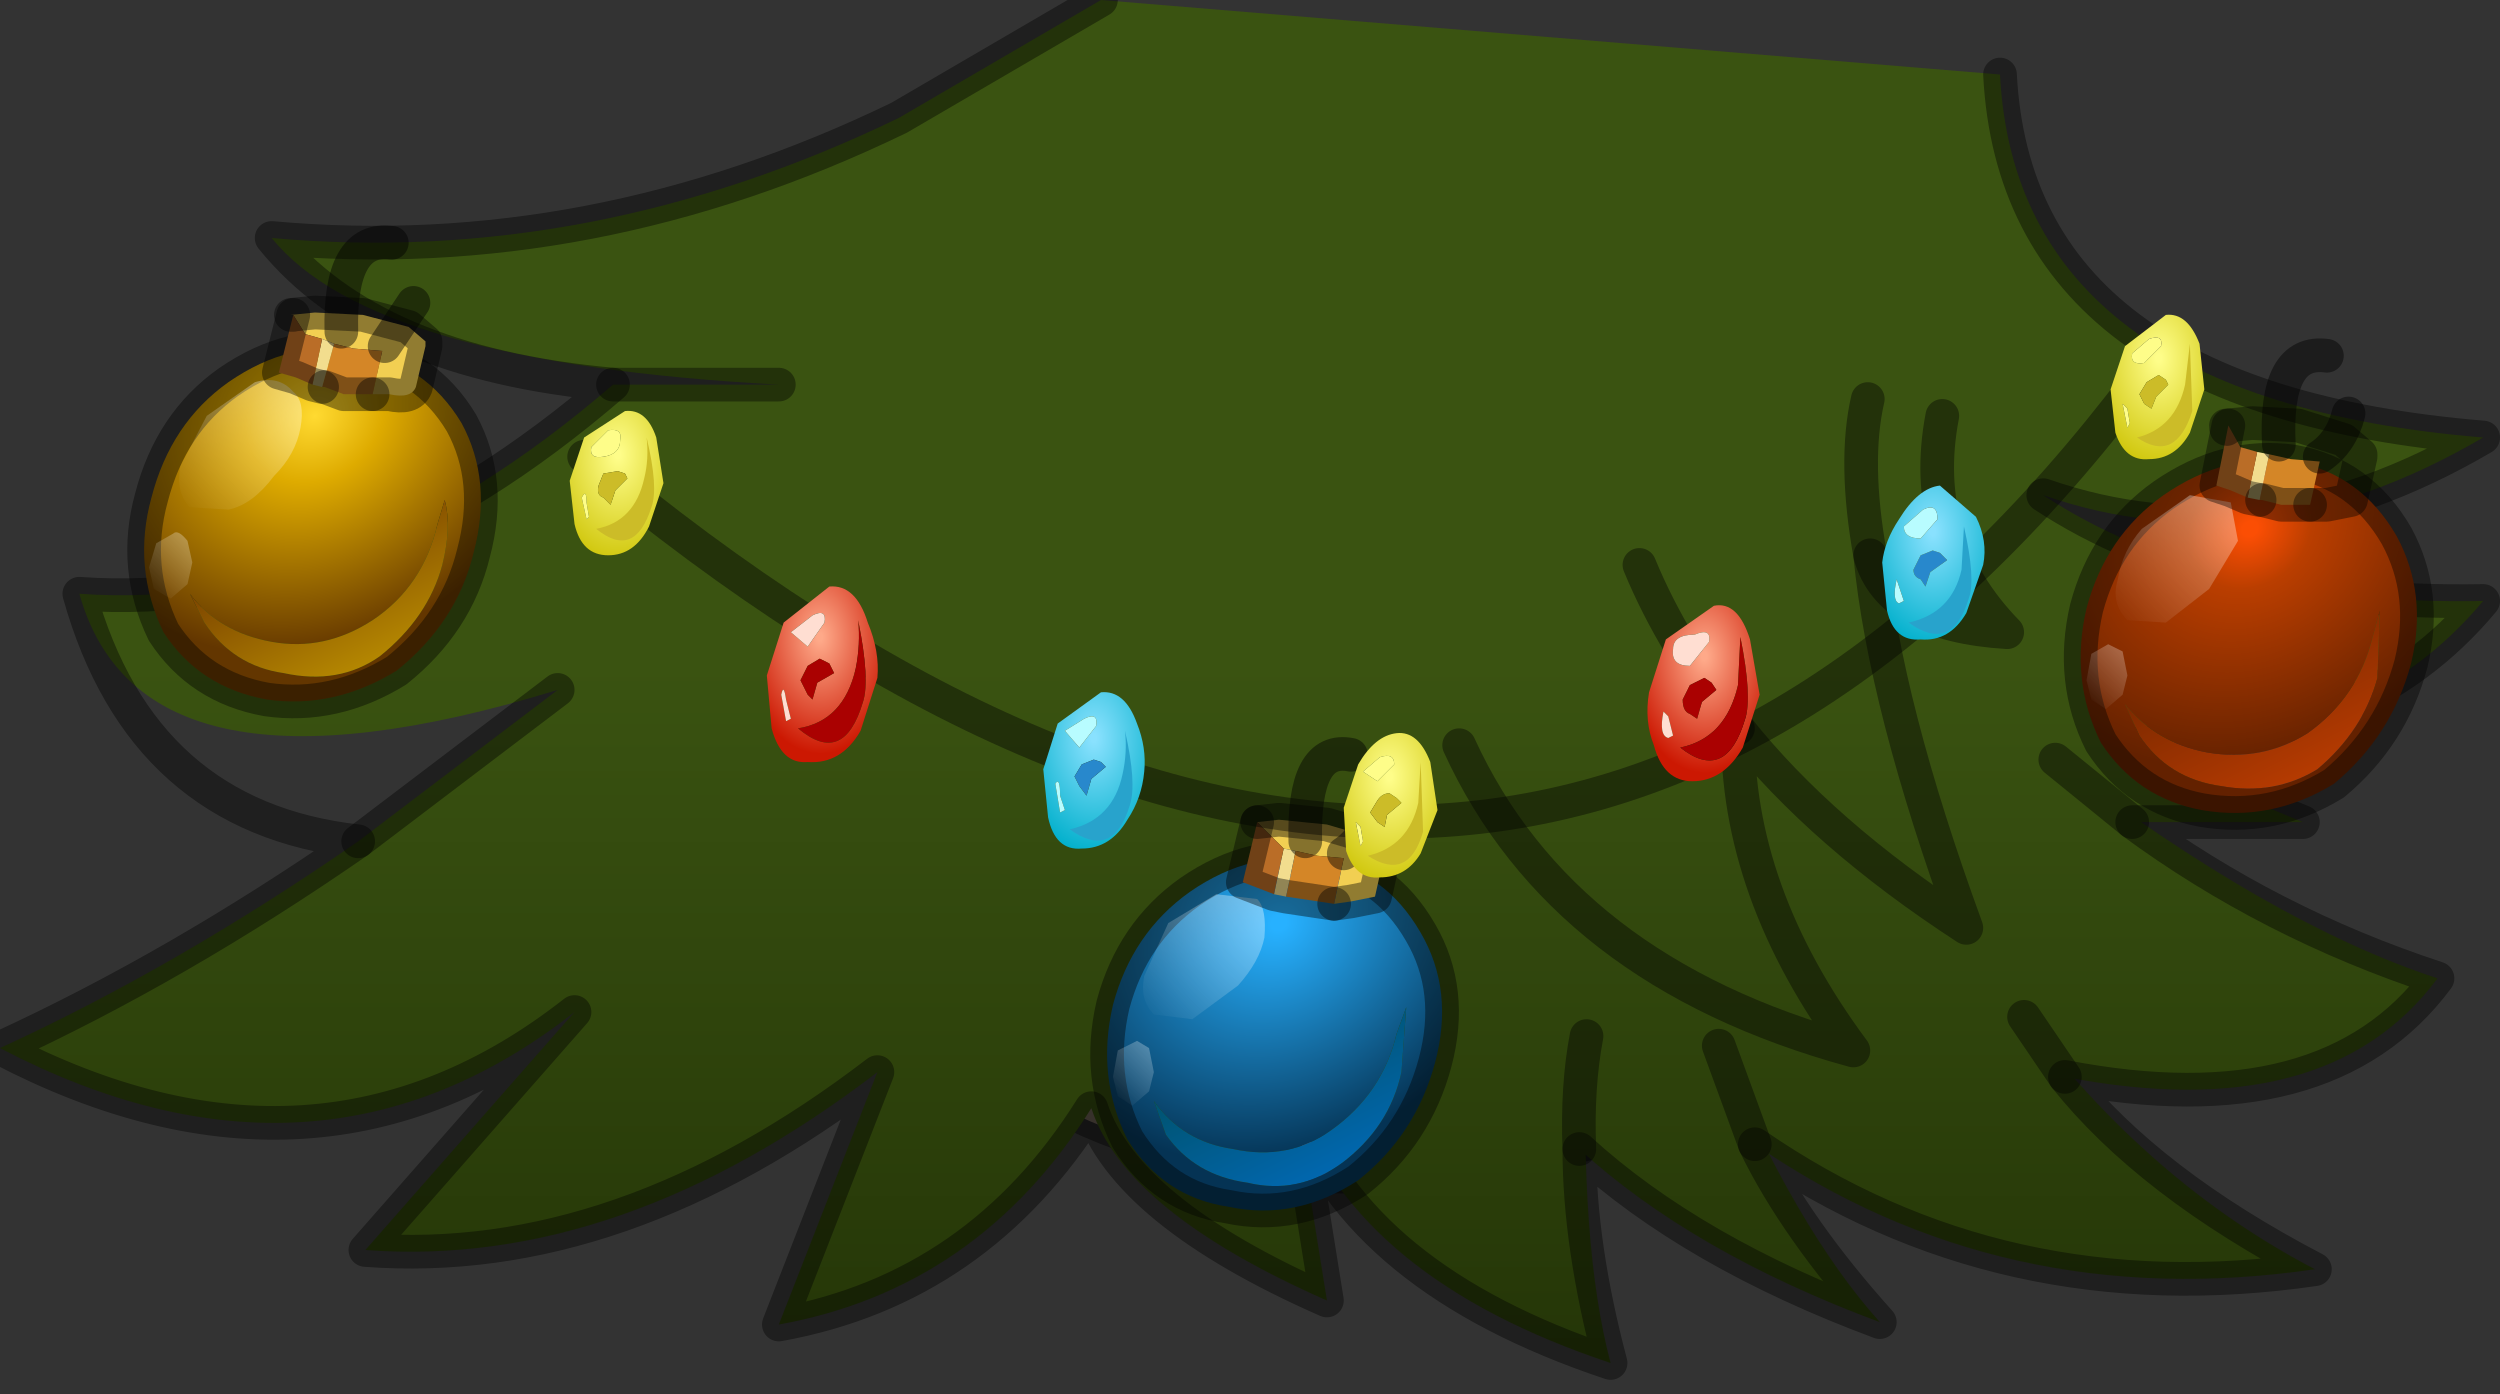 <?xml version="1.0" encoding="utf-8"?>
<svg version="1.1" id="Layer_1"
xmlns="http://www.w3.org/2000/svg"
xmlns:xlink="http://www.w3.org/1999/xlink"
width="52px" height="29px"
xml:space="preserve">
<rect width="100%" height="100%" fill="#333333" stroke="none"/>
<g id="PathID_132" transform="matrix(1, 0, 0, 1, 28.5, 14.65)">
<path style="fill:#988777;fill-opacity:1" d="M-8 5.9Q-6.75 7.1 -4.35 7.8Q1.95 8.7 5.4 7.6Q9 6.4 9.4 2.9Q10.15 -3.95 8.05 -4.95Q7.25 -4.4 6 -4.05L2.95 -3.6Q-0.05 -3.9 -1.5 -5.2Q-2.35 -5.95 -2.7 -7.05Q-1.75 -7.6 1.15 -8.65Q5.3 -10.15 6.5 -8.15Q7.5 -8.55 8.55 -6.2Q9.65 -3.9 9.7 -2.15L9.85 3.5Q10 7.4 5.5 8.85L4.85 9.05Q0.75 10.2 -2.45 9.65Q-5.4 9.15 -7.55 7.75L-8.35 7.2Q-10.85 5.35 -10.4 3.4Q-9.95 1.4 -8.75 -0.15Q-10.2 3.75 -8 5.9" />
<path style="fill:#EFE7DA;fill-opacity:1" d="M-2.7 -7.05Q-2.35 -5.95 -1.5 -5.2Q-0.05 -3.9 2.95 -3.6L6 -4.05Q7.25 -4.4 8.05 -4.95Q10.15 -3.95 9.4 2.9Q9 6.4 5.4 7.6Q1.95 8.7 -4.35 7.8Q-6.75 7.1 -8 5.9Q-10.2 3.75 -8.75 -0.15L-7.75 -1.55L-5.9 -3.9L-4.4 -5.45L-2.7 -7.05" />
<path style="fill:none;stroke-width:0.7;stroke-linecap:round;stroke-linejoin:miter;stroke-miterlimit:5;stroke:#000000;stroke-opacity:0.4" d="M-8.75 -0.15Q-9.95 1.4 -10.4 3.4Q-10.85 5.35 -8.35 7.2L-7.55 7.75Q-5.4 9.15 -2.45 9.65Q0.75 10.2 4.85 9.05L5.5 8.85Q10 7.4 9.85 3.5L9.7 -2.15Q9.65 -3.9 8.55 -6.2Q7.5 -8.55 6.5 -8.15" />
<path style="fill:none;stroke-width:0.7;stroke-linecap:round;stroke-linejoin:miter;stroke-miterlimit:5;stroke:#000000;stroke-opacity:0.4" d="M1.15 -8.65Q-1.75 -7.6 -2.7 -7.05" />
<path style="fill:none;stroke-width:0.7;stroke-linecap:round;stroke-linejoin:miter;stroke-miterlimit:5;stroke:#000000;stroke-opacity:0.4" d="M-8.75 -0.15L-7.75 -1.55L-5.9 -3.9L-4.4 -5.45L-2.7 -7.05" />
</g>
<g id="PathID_133" transform="matrix(1, 0, 0, 1, 28.5, 14.65)">
<radialGradient
id="RadialGradID_56" gradientUnits="userSpaceOnUse" gradientTransform="matrix(0.019, 0, -0.002, 0.02, 7.1, 0.1)" spreadMethod ="pad" cx="0" cy="0" r="819.2" fx="0" fy="0" >
<stop  offset="0"  style="stop-color:#C6C6C6;stop-opacity:1" />
<stop  offset="0.957"  style="stop-color:#6A7879;stop-opacity:1" />
</radialGradient>
<path style="fill:url(#RadialGradID_56) " d="M1.95 -6Q0.4 -1.5 -0.9 -0.4Q-4.75 2 -4.55 5L-6.8 4.4Q-12.6 1.45 -10.45 -3.5L-10.25 -3.9L-10.25 -4L-9.7 -5.05L-8.9 -5.8L-8.85 -5.85L-7.25 -7.15L-6.5 -7.9L-6.35 -8L-3.3 -10.4L-0.75 -12.3Q4.1 -13.6 5.75 -12.15L6.3 -9.1Q3.05 -8.9 1.95 -6" />
<path style="fill:#EFE7DA;fill-opacity:1" d="M-4.55 5Q-4.75 2 -0.9 -0.4Q0.4 -1.5 1.95 -6Q3.05 -8.9 6.3 -9.1Q6.4 -6.85 6.1 -4.9Q3.35 6.2 -4.55 5" />
<path style="fill:#988777;fill-opacity:1" d="M7.35 -4.1L6.05 1.75Q5.5 4.9 2.25 6.65Q-0.15 8 -2.8 8.05Q-4.9 6.45 -4.55 5Q3.35 6.2 6.1 -4.9Q6.4 -6.85 6.3 -9.1L7.55 -8.25Q7.9 -6.35 7.35 -4.1" />
<linearGradient
id="LinearGradID_57" gradientUnits="userSpaceOnUse" gradientTransform="matrix(0.002, 0.001, -0.001, 0.002, 6.45, -10.4)" spreadMethod ="pad" x1="-819.2" y1="0" x2="819.2" y2="0" >
<stop  offset="0" style="stop-color:#3C4548;stop-opacity:1" />
<stop  offset="1" style="stop-color:#716861;stop-opacity:1" />
</linearGradient>
<path style="fill:url(#LinearGradID_57) " d="M7.3 -9.2L7.55 -8.25L6.3 -9.1L5.75 -12.15Q6.5 -11.5 7.3 -9.2" />
<linearGradient
id="LinearGradID_58" gradientUnits="userSpaceOnUse" gradientTransform="matrix(0.006, 0, -0.001, 0.008, -7, 1.45)" spreadMethod ="pad" x1="-819.2" y1="0" x2="819.2" y2="0" >
<stop  offset="0" style="stop-color:#3C4548;stop-opacity:1" />
<stop  offset="1" style="stop-color:#716861;stop-opacity:1" />
</linearGradient>
<path style="fill:url(#LinearGradID_58) " d="M-4.55 8.05Q-8.1 7.55 -10.2 4.85Q-12.3 2.05 -11.7 -0.85Q-11.5 -2.1 -10.7 -3.45L-9.7 -5.05L-10.25 -4L-10.25 -3.9L-10.45 -3.5Q-12.6 1.45 -6.8 4.4L-4.55 5Q-4.9 6.45 -2.8 8.05L-4.55 8.05" />
<path style="fill:none;stroke-width:0.7;stroke-linecap:round;stroke-linejoin:miter;stroke-miterlimit:5;stroke:#000000;stroke-opacity:0.4" d="M7.55 -8.25L7.3 -9.2Q6.5 -11.5 5.75 -12.15" />
<path style="fill:none;stroke-width:0.7;stroke-linecap:round;stroke-linejoin:miter;stroke-miterlimit:5;stroke:#000000;stroke-opacity:0.4" d="M-0.75 -12.3L-3.3 -10.4L-6.35 -8L-6.5 -7.9L-7.25 -7.15L-8.85 -5.85" />
<path style="fill:none;stroke-width:0.7;stroke-linecap:round;stroke-linejoin:miter;stroke-miterlimit:5;stroke:#000000;stroke-opacity:0.4" d="M-8.9 -5.8L-9.7 -5.05" />
<path style="fill:none;stroke-width:0.7;stroke-linecap:round;stroke-linejoin:miter;stroke-miterlimit:5;stroke:#000000;stroke-opacity:0.4" d="M-2.8 8.05Q-0.15 8 2.25 6.65Q5.5 4.9 6.05 1.75L7.35 -4.1Q7.9 -6.35 7.55 -8.25" />
<path style="fill:none;stroke-width:0.7;stroke-linecap:round;stroke-linejoin:miter;stroke-miterlimit:5;stroke:#000000;stroke-opacity:0.4" d="M-9.7 -5.05L-10.7 -3.45Q-11.5 -2.1 -11.7 -0.85Q-12.3 2.05 -10.2 4.85Q-8.1 7.55 -4.55 8.05L-2.8 8.05" />
</g>
<g id="PathID_134" transform="matrix(1, 0, 0, 1, 28.5, 14.65)">
<linearGradient
id="LinearGradID_59" gradientUnits="userSpaceOnUse" gradientTransform="matrix(-0.001, 0.009, -0.016, -0, -4.1, 6.55)" spreadMethod ="pad" x1="-819.2" y1="0" x2="819.2" y2="0" >
<stop  offset="0" style="stop-color:#3A5311;stop-opacity:1" />
<stop  offset="1" style="stop-color:#243507;stop-opacity:1" />
</linearGradient>
<path style="fill:url(#LinearGradID_59) " d="M13.1 -13.1Q13.45 -6.35 23.15 -5.55Q18.45 -2.8 14 -4.35Q17.5 -2.05 23.15 -2.15Q20.65 0.85 16.05 0.8Q17.3 1.6 19.4 2.45L15.85 2.45L14.25 1.15Q18.7 4.55 22.2 5.7Q19.9 8.8 14.45 7.75L13.6 6.5Q16.2 9.95 19.65 11.75Q13.15 12.7 8 9.15L7.25 7.1Q8.85 10.9 10.6 12.85Q6.7 11.4 4.35 9.25Q4.3 7.95 4.5 6.9Q4.35 11.25 5 13.7Q-0.25 11.95 -1.55 8.35L-0.9 12.4Q-5.1 10.55 -5.8 8.4Q-8.15 12.15 -12.3 12.9L-10.25 7.65Q-15.6 11.75 -20.9 11.35L-16.55 6.4Q-21.9 10.6 -28.5 7.15Q-24.8 5.45 -21.05 2.85L-16.9 -0.3Q-25.55 2.35 -26.85 -2.3Q-21.25 -1.9 -15.75 -6.65L-12.3 -6.65Q-20.75 -7.1 -22.85 -9.7Q-16.2 -9.1 -9.8 -12.2L-5.6 -14.65L13.1 -13.1M11.9 -6Q11.4 -3.4 13.25 -1.5Q10.8 -1.65 10.4 -3.1Q10.05 -5.05 10.35 -6.35Q10.05 -5.05 10.4 -3.1Q10.8 -1.65 13.25 -1.5Q11.4 -3.4 11.9 -6M13.6 6.5L14.45 7.75M14.25 1.15L15.85 2.45M1.85 0.85Q4 5.55 10.05 7.2Q7.6 3.9 7.65 0.5Q9.4 2.7 12.4 4.65Q10.7 0 10.4 -3.1Q10.7 0 12.4 4.65Q9.4 2.7 7.65 0.5Q7.6 3.9 10.05 7.2Q4 5.55 1.85 0.85M4.5 6.9Q4.3 7.95 4.35 9.25M7.25 7.1L8 9.15M7.65 0.5Q6.3 -1.2 5.6 -2.9Q6.3 -1.2 7.65 0.5M-12.3 -6.65L-15.75 -6.65M-16.9 -0.3L-21.05 2.85" />
<path style="fill:none;stroke-width:0.7;stroke-linecap:round;stroke-linejoin:round;stroke-miterlimit:3;stroke:#000000;stroke-opacity:0.4" d="M13.1 -13.1Q13.45 -6.35 23.15 -5.55Q18.45 -2.8 14 -4.35Q17.5 -2.05 23.15 -2.15Q20.65 0.85 16.05 0.8Q17.3 1.6 19.4 2.45L15.85 2.45Q18.7 4.55 22.2 5.7Q19.9 8.8 14.45 7.75Q16.2 9.95 19.65 11.75Q13.15 12.7 8 9.15Q8.85 10.9 10.6 12.85Q6.7 11.4 4.35 9.25Q4.35 11.25 5 13.7Q-0.25 11.95 -1.55 8.35L-0.9 12.4Q-5.1 10.55 -5.8 8.4Q-8.15 12.15 -12.3 12.9L-10.25 7.65Q-15.6 11.75 -20.9 11.35L-16.55 6.4Q-21.9 10.6 -28.5 7.15Q-24.8 5.45 -21.05 2.85Q-25.55 2.35 -26.85 -2.3Q-21.25 -1.9 -15.75 -6.65Q-20.75 -7.1 -22.85 -9.7Q-16.2 -9.1 -9.8 -12.2L-5.6 -14.65" />
<path style="fill:none;stroke-width:0.7;stroke-linecap:round;stroke-linejoin:round;stroke-miterlimit:3;stroke:#000000;stroke-opacity:0.4" d="M10.35 -6.35Q10.05 -5.05 10.4 -3.1Q10.8 -1.65 13.25 -1.5Q11.4 -3.4 11.9 -6" />
<path style="fill:none;stroke-width:0.7;stroke-linecap:round;stroke-linejoin:round;stroke-miterlimit:3;stroke:#000000;stroke-opacity:0.4" d="M13.6 6.5L14.45 7.75" />
<path style="fill:none;stroke-width:0.7;stroke-linecap:round;stroke-linejoin:round;stroke-miterlimit:3;stroke:#000000;stroke-opacity:0.4" d="M14.25 1.15L15.85 2.45" />
<path style="fill:none;stroke-width:0.7;stroke-linecap:round;stroke-linejoin:round;stroke-miterlimit:3;stroke:#000000;stroke-opacity:0.4" d="M10.4 -3.1Q10.7 0 12.4 4.65Q9.4 2.7 7.65 0.5Q7.6 3.9 10.05 7.2Q4 5.55 1.85 0.85" />
<path style="fill:none;stroke-width:0.7;stroke-linecap:round;stroke-linejoin:round;stroke-miterlimit:3;stroke:#000000;stroke-opacity:0.4" d="M4.5 6.9Q4.3 7.95 4.35 9.25" />
<path style="fill:none;stroke-width:0.7;stroke-linecap:round;stroke-linejoin:round;stroke-miterlimit:3;stroke:#000000;stroke-opacity:0.4" d="M8 9.15L7.25 7.1" />
<path style="fill:none;stroke-width:0.7;stroke-linecap:round;stroke-linejoin:round;stroke-miterlimit:3;stroke:#000000;stroke-opacity:0.4" d="M5.6 -2.9Q6.3 -1.2 7.65 0.5" />
<path style="fill:none;stroke-width:0.7;stroke-linecap:round;stroke-linejoin:round;stroke-miterlimit:3;stroke:#000000;stroke-opacity:0.4" d="M-15.75 -6.65L-12.3 -6.65" />
<path style="fill:none;stroke-width:0.7;stroke-linecap:round;stroke-linejoin:round;stroke-miterlimit:3;stroke:#000000;stroke-opacity:0.4" d="M-16.9 -0.3L-21.05 2.85" />
</g>
<g id="PathID_135" transform="matrix(1, 0, 0, 1, 28.5, 14.65)">
<radialGradient
id="RadialGradID_60" gradientUnits="userSpaceOnUse" gradientTransform="matrix(0.006, 0.001, -0.002, 0.006, 18.3, -3.65)" spreadMethod ="pad" cx="0" cy="0" r="819.2" fx="0" fy="0" >
<stop  offset="0.031"  style="stop-color:#FB4E04;stop-opacity:1" />
<stop  offset="0.251"  style="stop-color:#BA3E00;stop-opacity:1" />
<stop  offset="1"  style="stop-color:#632100;stop-opacity:1" />
</radialGradient>
<path style="fill:url(#RadialGradID_60) " d="M16.5 -4.35Q17.8 -5.25 19.2 -5.05Q20.6 -4.8 21.35 -3.5Q22 -2.3 21.65 -0.85Q21.25 0.65 20.05 1.65Q18.75 2.45 17.3 2.2Q15.95 1.95 15.2 0.8Q14.55 -0.5 14.9 -2Q15.3 -3.5 16.5 -4.35M20.85 -1.4Q20.55 -0.15 19.5 0.6Q18.55 1.2 17.4 1Q16.35 0.8 15.7 0L16 0.65Q16.6 1.55 17.7 1.7Q18.8 1.9 19.7 1.35Q20.65 0.55 20.95 -0.55L21 -1.95L20.85 -1.4" />
<linearGradient
id="LinearGradID_61" gradientUnits="userSpaceOnUse" gradientTransform="matrix(-0.001, -0.003, 0.002, -0.001, 19.3, 1)" spreadMethod ="pad" x1="-819.2" y1="0" x2="819.2" y2="0" >
<stop  offset="0" style="stop-color:#DB4602;stop-opacity:1" />
<stop  offset="1" style="stop-color:#7C2900;stop-opacity:1" />
</linearGradient>
<path style="fill:url(#LinearGradID_61) " d="M21 -1.95L20.95 -0.55Q20.65 0.55 19.7 1.35Q18.8 1.9 17.7 1.7Q16.6 1.55 16 0.65L15.7 0Q16.35 0.8 17.4 1Q18.55 1.2 19.5 0.6Q20.55 -0.15 20.85 -1.4L21 -1.95" />
<path style="fill:none;stroke-width:0.7;stroke-linecap:round;stroke-linejoin:round;stroke-miterlimit:3;stroke:#000000;stroke-opacity:0.4" d="M16.5 -4.35Q17.8 -5.25 19.2 -5.05Q20.6 -4.8 21.35 -3.5Q22 -2.3 21.65 -0.85Q21.25 0.65 20.05 1.65Q18.75 2.45 17.3 2.2Q15.95 1.95 15.2 0.8Q14.55 -0.5 14.9 -2Q15.3 -3.5 16.5 -4.35z" />
</g>
<g id="PathID_136" transform="matrix(1, 0, 0, 1, 28.5, 14.65)">
<linearGradient
id="LinearGradID_62" gradientUnits="userSpaceOnUse" gradientTransform="matrix(-0.001, 0.001, -0.001, -0.001, 15.7, -0.9)" spreadMethod ="pad" x1="-819.2" y1="0" x2="819.2" y2="0" >
<stop  offset="0" style="stop-color:#FFFFFF;stop-opacity:0.502" />
<stop  offset="1" style="stop-color:#FFFFFF;stop-opacity:0" />
</linearGradient>
<path style="fill:url(#LinearGradID_62) " d="M15 -1.05L15.35 -1.25L15.65 -1.1L15.75 -0.6L15.65 -0.2L15.3 0.1L15 -0.1L14.9 -0.5L15 -1.05" />
<linearGradient
id="LinearGradID_63" gradientUnits="userSpaceOnUse" gradientTransform="matrix(-0.002, 0.002, -0.001, -0.001, 17.1, -3.45)" spreadMethod ="pad" x1="-819.2" y1="0" x2="819.2" y2="0" >
<stop  offset="0" style="stop-color:#FFFFFF;stop-opacity:0.502" />
<stop  offset="1" style="stop-color:#FFFFFF;stop-opacity:0" />
</linearGradient>
<path style="fill:url(#LinearGradID_63) " d="M18.05 -3.4L17.45 -2.4L16.55 -1.7L15.75 -1.75Q15.4 -2.1 15.55 -2.6Q15.65 -3.2 16.05 -3.65L17.05 -4.35L17.9 -4.2L18.05 -3.4" />
</g>
<g id="PathID_137" transform="matrix(1, 0, 0, 1, 28.5, 14.65)">
<path style="fill:#D48627;fill-opacity:1" d="M18.95 -4.15L18.55 -4.25L18.5 -4.25L18.7 -5.2L19.15 -5.1L19.75 -5.05L19.55 -4.15L18.95 -4.15" />
<path style="fill:#F2DD8E;fill-opacity:1" d="M18.45 -5.25L18.7 -5.2L18.5 -4.25L18.25 -4.3L18.45 -5.25" />
<path style="fill:#BA6D27;fill-opacity:1" d="M18.25 -4.3L17.9 -4.45L17.6 -4.55L17.85 -5.8L18.1 -5.35L18.45 -5.25L18.25 -4.3" />
<path style="fill:none;stroke-width:0.7;stroke-linecap:round;stroke-linejoin:round;stroke-miterlimit:3;stroke:#000000;stroke-opacity:0.4" d="M19.55 -4.15L19.9 -4.15L20.4 -4.25L20.6 -5.15L20.6 -5.2L20.25 -5.5L19.3 -5.8L18.35 -5.85L17.8 -5.8Q17.8 -5.65 17.85 -5.8" />
<path style="fill:none;stroke-width:0.7;stroke-linecap:round;stroke-linejoin:round;stroke-miterlimit:3;stroke:#000000;stroke-opacity:0.4" d="M18.55 -4.25L18.95 -4.15L19.55 -4.15" />
<path style="fill:none;stroke-width:0.7;stroke-linecap:round;stroke-linejoin:round;stroke-miterlimit:3;stroke:#000000;stroke-opacity:0.4" d="M18.5 -4.25L18.25 -4.3L17.9 -4.45L17.6 -4.55L17.85 -5.8" />
</g>
<g id="PathID_138" transform="matrix(1, 0, 0, 1, 28.5, 14.65)">
<path style="fill:none;stroke-width:0.7;stroke-linecap:round;stroke-linejoin:round;stroke-miterlimit:3;stroke:#000000;stroke-opacity:0.451" d="M18.9 -5.4Q18.8 -7.4 19.9 -7.25" />
<path style="fill:none;stroke-width:0.7;stroke-linecap:round;stroke-linejoin:round;stroke-miterlimit:3;stroke:#000000;stroke-opacity:0.451" d="M19.75 -5.15Q20.2 -5.45 20.35 -6.05" />
</g>
<g id="PathID_139" transform="matrix(1, 0, 0, 1, 28.5, 14.65)">
<radialGradient
id="RadialGradID_64" gradientUnits="userSpaceOnUse" gradientTransform="matrix(0.006, 0.001, -0.002, 0.006, -21.95, -6)" spreadMethod ="pad" cx="0" cy="0" r="819.2" fx="0" fy="0" >
<stop  offset="0"  style="stop-color:#FFDA31;stop-opacity:1" />
<stop  offset="0.278"  style="stop-color:#DEAB00;stop-opacity:1" />
<stop  offset="1"  style="stop-color:#633600;stop-opacity:1" />
</radialGradient>
<path style="fill:url(#RadialGradID_64) " d="M-21.1 -7.35Q-19.65 -7.1 -18.9 -5.85Q-18.25 -4.65 -18.65 -3.15Q-19 -1.7 -20.25 -0.7Q-21.55 0.1 -22.95 -0.1Q-24.35 -0.35 -25.1 -1.5Q-25.75 -2.85 -25.35 -4.3Q-24.95 -5.85 -23.75 -6.7Q-22.45 -7.6 -21.1 -7.35M-22.85 -1.3Q-23.95 -1.5 -24.55 -2.3L-24.25 -1.7Q-23.65 -0.8 -22.6 -0.65Q-21.45 -0.4 -20.6 -1Q-19.6 -1.8 -19.3 -2.9Q-19.1 -3.7 -19.25 -4.25L-19.4 -3.75Q-19.7 -2.45 -20.75 -1.75Q-21.75 -1.1 -22.85 -1.3" />
<linearGradient
id="LinearGradID_65" gradientUnits="userSpaceOnUse" gradientTransform="matrix(-0.001, -0.003, 0.002, -0.001, -20.95, -1.3)" spreadMethod ="pad" x1="-819.2" y1="0" x2="819.2" y2="0" >
<stop  offset="0" style="stop-color:#DBB502;stop-opacity:1" />
<stop  offset="1" style="stop-color:#7C4400;stop-opacity:1" />
</linearGradient>
<path style="fill:url(#LinearGradID_65) " d="M-20.75 -1.75Q-19.7 -2.45 -19.4 -3.75L-19.25 -4.25Q-19.1 -3.7 -19.3 -2.9Q-19.6 -1.8 -20.6 -1Q-21.45 -0.4 -22.6 -0.65Q-23.65 -0.8 -24.25 -1.7L-24.55 -2.3Q-23.95 -1.5 -22.85 -1.3Q-21.75 -1.1 -20.75 -1.75" />
<path style="fill:none;stroke-width:0.7;stroke-linecap:round;stroke-linejoin:round;stroke-miterlimit:3;stroke:#000000;stroke-opacity:0.4" d="M-21.1 -7.35Q-19.65 -7.1 -18.9 -5.85Q-18.25 -4.65 -18.65 -3.15Q-19 -1.7 -20.25 -0.7Q-21.55 0.1 -22.95 -0.1Q-24.35 -0.35 -25.1 -1.5Q-25.75 -2.85 -25.35 -4.3Q-24.95 -5.85 -23.75 -6.7Q-22.45 -7.6 -21.1 -7.35z" />
</g>
<g id="PathID_140" transform="matrix(1, 0, 0, 1, 28.5, 14.65)">
<linearGradient
id="LinearGradID_66" gradientUnits="userSpaceOnUse" gradientTransform="matrix(-0.002, 0.002, -0.001, -0.001, -23.15, -5.8)" spreadMethod ="pad" x1="-819.2" y1="0" x2="819.2" y2="0" >
<stop  offset="0" style="stop-color:#FFFFFF;stop-opacity:0.502" />
<stop  offset="1" style="stop-color:#FFFFFF;stop-opacity:0" />
</linearGradient>
<path style="fill:url(#LinearGradID_66) " d="M-22.4 -6.5Q-22.15 -6.3 -22.25 -5.75Q-22.35 -5.2 -22.8 -4.75Q-23.25 -4.15 -23.75 -4.05L-24.55 -4.1Q-24.85 -4.4 -24.75 -4.95L-24.2 -6L-23.2 -6.7Q-22.7 -6.85 -22.4 -6.5" />
<linearGradient
id="LinearGradID_67" gradientUnits="userSpaceOnUse" gradientTransform="matrix(-0.001, 0.001, -0.001, -0.001, -24.6, -3.2)" spreadMethod ="pad" x1="-819.2" y1="0" x2="819.2" y2="0" >
<stop  offset="0" style="stop-color:#FFFFFF;stop-opacity:0.502" />
<stop  offset="1" style="stop-color:#FFFFFF;stop-opacity:0" />
</linearGradient>
<path style="fill:url(#LinearGradID_67) " d="M-24.9 -3.55Q-24.8 -3.65 -24.6 -3.4L-24.5 -2.95L-24.6 -2.5L-24.95 -2.2L-25.3 -2.4L-25.4 -2.85L-25.25 -3.35L-24.9 -3.55" />
</g>
<g id="PathID_141" transform="matrix(1, 0, 0, 1, 28.5, 14.65)">
<path style="fill:#F2CF52;fill-opacity:1" d="M-20.55 -7.35L-21.15 -7.4L-21.55 -7.5L-21.8 -7.6L-22.15 -7.7L-22.4 -8.1L-22.45 -8.1L-21.95 -8.15L-20.95 -8.1L-20 -7.85L-19.65 -7.55L-19.65 -7.45L-19.85 -6.6Q-19.95 -6.35 -20.4 -6.45L-20.75 -6.45L-20.55 -7.35" />
<path style="fill:#D48627;fill-opacity:1" d="M-21.55 -7.5L-21.15 -7.4L-20.55 -7.35L-20.75 -6.45L-21.35 -6.45L-21.75 -6.6L-21.8 -6.6L-21.55 -7.5" />
<path style="fill:#F2DD8E;fill-opacity:1" d="M-21.8 -6.6L-22 -6.65L-21.8 -7.6L-21.55 -7.5L-21.8 -6.6" />
<path style="fill:#BA6D27;fill-opacity:1" d="M-22 -6.65L-22.35 -6.8L-22.7 -6.9L-22.4 -8.1L-22.15 -7.7L-21.8 -7.6L-22 -6.65" />
<path style="fill:none;stroke-width:0.7;stroke-linecap:round;stroke-linejoin:round;stroke-miterlimit:3;stroke:#000000;stroke-opacity:0.4" d="M-20.75 -6.45L-20.4 -6.45Q-19.95 -6.35 -19.85 -6.6L-19.65 -7.45L-19.65 -7.55L-20 -7.85L-20.95 -8.1L-21.95 -8.15L-22.45 -8.1L-22.4 -8.1" />
<path style="fill:none;stroke-width:0.7;stroke-linecap:round;stroke-linejoin:round;stroke-miterlimit:3;stroke:#000000;stroke-opacity:0.4" d="M-20.75 -6.45L-21.35 -6.45L-21.75 -6.6" />
<path style="fill:none;stroke-width:0.7;stroke-linecap:round;stroke-linejoin:round;stroke-miterlimit:3;stroke:#000000;stroke-opacity:0.4" d="M-21.8 -6.6L-22 -6.65L-22.35 -6.8L-22.7 -6.9L-22.4 -8.1" />
</g>
<g id="PathID_142" transform="matrix(1, 0, 0, 1, 28.5, 14.65)">
<path style="fill:none;stroke-width:0.7;stroke-linecap:round;stroke-linejoin:round;stroke-miterlimit:3;stroke:#000000;stroke-opacity:0.451" d="M-21.4 -7.75Q-21.45 -9.75 -20.35 -9.6" />
<path style="fill:none;stroke-width:0.7;stroke-linecap:round;stroke-linejoin:round;stroke-miterlimit:3;stroke:#000000;stroke-opacity:0.451" d="M-20.5 -7.45L-19.9 -8.35" />
</g>
<g id="PathID_143" transform="matrix(1, 0, 0, 1, 28.5, 14.65)">
<radialGradient
id="RadialGradID_68" gradientUnits="userSpaceOnUse" gradientTransform="matrix(0.006, 0.001, -0.002, 0.006, -1.9, 4.55)" spreadMethod ="pad" cx="0" cy="0" r="819.2" fx="0" fy="0" >
<stop  offset="0.031"  style="stop-color:#27B1FF;stop-opacity:1" />
<stop  offset="1"  style="stop-color:#053354;stop-opacity:1" />
</radialGradient>
<path style="fill:url(#RadialGradID_68) " d="M1.35 7.45Q0.95 8.95 -0.25 9.9Q-1.55 10.75 -2.95 10.45Q-4.3 10.25 -5.05 9.05Q-5.7 7.75 -5.35 6.25Q-4.95 4.75 -3.75 3.9Q-2.45 3 -1.05 3.25Q0.3 3.45 1.05 4.75Q1.75 5.95 1.35 7.45M0.55 6.85Q0.25 8.1 -0.8 8.85Q-1.7 9.5 -2.85 9.25Q-3.9 9.1 -4.5 8.25L-4.25 8.95Q-3.65 9.8 -2.55 9.95Q-1.5 10.2 -0.6 9.55Q0.4 8.8 0.65 7.65L0.75 6.3L0.55 6.85" />
<linearGradient
id="LinearGradID_69" gradientUnits="userSpaceOnUse" gradientTransform="matrix(-0.001, -0.003, 0.002, -0.001, -1, 9.25)" spreadMethod ="pad" x1="-819.2" y1="0" x2="819.2" y2="0" >
<stop  offset="0" style="stop-color:#0275DB;stop-opacity:1" />
<stop  offset="1" style="stop-color:#00526D;stop-opacity:1" />
</linearGradient>
<path style="fill:url(#LinearGradID_69) " d="M0.75 6.3L0.65 7.65Q0.4 8.8 -0.6 9.55Q-1.5 10.2 -2.55 9.95Q-3.65 9.8 -4.25 8.95L-4.5 8.25Q-3.9 9.1 -2.85 9.25Q-1.7 9.5 -0.8 8.85Q0.25 8.1 0.55 6.85L0.75 6.3" />
<path style="fill:none;stroke-width:0.7;stroke-linecap:round;stroke-linejoin:round;stroke-miterlimit:3;stroke:#000000;stroke-opacity:0.4" d="M1.35 7.45Q0.95 8.95 -0.25 9.9Q-1.55 10.75 -2.95 10.45Q-4.3 10.25 -5.05 9.05Q-5.7 7.75 -5.35 6.25Q-4.95 4.75 -3.75 3.9Q-2.45 3 -1.05 3.25Q0.3 3.45 1.05 4.75Q1.75 5.95 1.35 7.45z" />
</g>
<g id="PathID_144" transform="matrix(1, 0, 0, 1, 28.5, 14.65)">
<linearGradient
id="LinearGradID_70" gradientUnits="userSpaceOnUse" gradientTransform="matrix(-0.002, 0.002, -0.001, -0.001, -3.15, 4.8)" spreadMethod ="pad" x1="-819.2" y1="0" x2="819.2" y2="0" >
<stop  offset="0" style="stop-color:#FFFFFF;stop-opacity:0.502" />
<stop  offset="1" style="stop-color:#FFFFFF;stop-opacity:0" />
</linearGradient>
<path style="fill:url(#LinearGradID_70) " d="M-2.2 4.85Q-2.3 5.35 -2.75 5.85L-3.7 6.55L-4.5 6.45Q-4.8 6.15 -4.7 5.65L-4.2 4.55L-3.2 3.95L-2.35 4.05Q-2.15 4.25 -2.2 4.85" />
<linearGradient
id="LinearGradID_71" gradientUnits="userSpaceOnUse" gradientTransform="matrix(-0.001, 0.001, -0.001, -0.001, -4.55, 7.35)" spreadMethod ="pad" x1="-819.2" y1="0" x2="819.2" y2="0" >
<stop  offset="0" style="stop-color:#FFFFFF;stop-opacity:0.502" />
<stop  offset="1" style="stop-color:#FFFFFF;stop-opacity:0" />
</linearGradient>
<path style="fill:url(#LinearGradID_71) " d="M-5.25 7.2L-4.85 7L-4.6 7.15L-4.5 7.65L-4.6 8.05L-4.95 8.35L-5.25 8.15L-5.35 7.75L-5.25 7.2" />
</g>
<g id="PathID_145" transform="matrix(1, 0, 0, 1, 28.5, 14.65)">
<path style="fill:#F2CF52;fill-opacity:1" d="M-0.55 3.2L-1.1 3.15L-1.55 3.05L-1.8 3L-2.35 2.45L-1.9 2.4L-0.9 2.5L-0.05 2.75L0.3 3.05L0.3 3.1L0.1 4L-0.4 4.1L-0.75 4.15L-0.55 3.2" />
<path style="fill:#F2DD8E;fill-opacity:1" d="M-1.75 4L-2 3.95L-1.8 3L-1.55 3.05L-1.75 4" />
<path style="fill:#BA6D27;fill-opacity:1" d="M-2 3.95L-2.65 3.7L-2.35 2.45L-1.8 3L-2 3.95" />
<path style="fill:#D48627;fill-opacity:1" d="M-1.55 3.05L-1.1 3.15L-0.55 3.2L-0.75 4.15L-1.75 4L-1.55 3.05" />
<path style="fill:none;stroke-width:0.7;stroke-linecap:round;stroke-linejoin:round;stroke-miterlimit:3;stroke:#000000;stroke-opacity:0.4" d="M-0.75 4.15L-0.4 4.1L0.1 4L0.3 3.1L0.3 3.05L-0.05 2.75L-0.9 2.5L-1.9 2.4L-2.35 2.45" />
<path style="fill:none;stroke-width:0.7;stroke-linecap:round;stroke-linejoin:round;stroke-miterlimit:3;stroke:#000000;stroke-opacity:0.4" d="M-0.75 4.15L-1.75 4L-2 3.95L-2.65 3.7L-2.35 2.45" />
</g>
<g id="PathID_146" transform="matrix(1, 0, 0, 1, 28.5, 14.65)">
<path style="fill:none;stroke-width:0.7;stroke-linecap:round;stroke-linejoin:round;stroke-miterlimit:3;stroke:#000000;stroke-opacity:0.451" d="M-1.35 2.85Q-1.4 0.85 -0.4 1.05" />
<path style="fill:none;stroke-width:0.7;stroke-linecap:round;stroke-linejoin:round;stroke-miterlimit:3;stroke:#000000;stroke-opacity:0.451" d="M-0.55 3.1Q-0.1 2.8 0.05 2.2" />
</g>
<g id="PathID_147" transform="matrix(1, 0, 0, 1, 28.5, 14.65)">
<path style="fill:none;stroke-width:0.7;stroke-linecap:round;stroke-linejoin:round;stroke-miterlimit:3;stroke:#000000;stroke-opacity:0.4" d="M-16.35 -5.15Q2.75 10.8 16 -6.75" />
</g>
<g id="PathID_148" transform="matrix(1, 0, 0, 1, 28.5, 14.65)">
<radialGradient
id="RadialGradID_72" gradientUnits="userSpaceOnUse" gradientTransform="matrix(0.002, 3.05176e-005, -0, 0.003, 16.4, -7.2)" spreadMethod ="pad" cx="0" cy="0" r="819.2" fx="0" fy="0" >
<stop  offset="0.035"  style="stop-color:#FEFD89;stop-opacity:1" />
<stop  offset="0.988"  style="stop-color:#CCC202;stop-opacity:1" />
</radialGradient>
<path style="fill:url(#RadialGradID_72) " d="M15.7 -7.45L16.55 -8.1Q17 -8.15 17.25 -7.5L17.35 -6.55L17.05 -5.65Q16.75 -5.1 16.2 -5.1Q15.7 -5.05 15.5 -5.65L15.4 -6.55L15.7 -7.45M15.85 -7.3Q15.8 -7.05 16.1 -7.1L16.45 -7.45Q16.5 -7.7 16.2 -7.6L15.85 -7.3M16 -6.45L16.1 -6.25L16.25 -6.15L16.35 -6.4L16.6 -6.65L16.55 -6.75L16.4 -6.85L16.15 -6.7L16 -6.45M15.8 -5.85L15.75 -6.15L15.65 -6.25L15.75 -5.75L15.8 -5.85" />
<path style="fill:#FEFD89;fill-opacity:1" d="M16.2 -7.6Q16.5 -7.7 16.45 -7.45L16.1 -7.1Q15.8 -7.05 15.85 -7.3L16.2 -7.6M15.75 -5.75L15.65 -6.25L15.75 -6.15L15.8 -5.85L15.75 -5.75" />
<path style="fill:#CCBC28;fill-opacity:1" d="M16.15 -6.7L16.4 -6.85L16.55 -6.75L16.6 -6.65L16.35 -6.4L16.25 -6.15L16.1 -6.25L16 -6.45L16.15 -6.7" />
</g>
<g id="PathID_149" transform="matrix(1, 0, 0, 1, 28.5, 14.65)">
<path style="fill:#CCBC28;fill-opacity:1" d="M15.95 -5.55Q16.75 -5.75 16.95 -6.65L17.05 -7.5L17.1 -6.1Q16.75 -5 15.95 -5.55" />
</g>
<g id="PathID_150" transform="matrix(1, 0, 0, 1, 28.5, 14.65)">
<path style="fill:#2888CC;fill-opacity:1" d="M11.7 -3.2L11.85 -3.15L12 -3L11.65 -2.75L11.55 -2.45L11.45 -2.6Q11.3 -2.65 11.3 -2.8L11.45 -3.1L11.7 -3.2" />
<radialGradient
id="RadialGradID_73" gradientUnits="userSpaceOnUse" gradientTransform="matrix(0.002, 3.05176e-005, -0, 0.003, 11.7, -3.6)" spreadMethod ="pad" cx="0" cy="0" r="819.2" fx="0" fy="0" >
<stop  offset="0.035"  style="stop-color:#89E1FE;stop-opacity:1" />
<stop  offset="0.988"  style="stop-color:#02B0CC;stop-opacity:1" />
</radialGradient>
<path style="fill:url(#RadialGradID_73) " d="M11.45 -3.45L11.8 -3.85Q11.8 -4.2 11.5 -4.05L11.1 -3.7Q11.1 -3.45 11.45 -3.45M11.85 -4.55L12.6 -3.9Q12.85 -3.4 12.75 -2.9L12.4 -1.9Q12.05 -1.3 11.45 -1.35Q10.9 -1.3 10.75 -1.95L10.65 -2.95Q10.7 -3.4 11 -3.85Q11.4 -4.5 11.85 -4.55M11.45 -3.1L11.3 -2.8Q11.3 -2.65 11.45 -2.6L11.55 -2.45L11.65 -2.75L12 -3L11.85 -3.15L11.7 -3.2L11.45 -3.1M10.95 -2.6Q10.85 -2.15 11 -2.1L11.1 -2.15L11 -2.45L10.95 -2.6" />
<path style="fill:#B8FCFF;fill-opacity:1" d="M11.1 -3.7L11.5 -4.05Q11.8 -4.2 11.8 -3.85L11.45 -3.45Q11.1 -3.45 11.1 -3.7M11 -2.45L11.1 -2.15L11 -2.1Q10.85 -2.15 10.95 -2.6L11 -2.45" />
</g>
<g id="PathID_151" transform="matrix(1, 0, 0, 1, 28.5, 14.65)">
<path style="fill:#28A3CC;fill-opacity:1" d="M11.2 -1.7Q12.1 -1.9 12.3 -2.8L12.35 -3.7Q12.6 -2.6 12.45 -2.2Q12.1 -1.05 11.2 -1.7" />
</g>
<g id="PathID_152" transform="matrix(1, 0, 0, 1, 28.5, 14.65)">
<radialGradient
id="RadialGradID_74" gradientUnits="userSpaceOnUse" gradientTransform="matrix(0.002, 4.57764e-005, -0, 0.003, 6.95, -1)" spreadMethod ="pad" cx="0" cy="0" r="819.2" fx="0" fy="0" >
<stop  offset="0.035"  style="stop-color:#FEA989;stop-opacity:1" />
<stop  offset="0.988"  style="stop-color:#CC1802;stop-opacity:1" />
</radialGradient>
<path style="fill:url(#RadialGradID_74) " d="M6.15 -1.35L7.15 -2.05Q7.65 -2.15 7.9 -1.35L8.1 -0.2L7.75 0.9Q7.35 1.6 6.7 1.6Q6.1 1.6 5.9 0.85Q5.7 0.35 5.8 -0.25L6.15 -1.35M6.65 -0.4L6.5 -0.1Q6.5 0.15 6.65 0.2L6.8 0.3L6.9 -0.05L7.2 -0.3L7.1 -0.45L6.95 -0.55L6.65 -0.4M7.05 -1.3Q7.1 -1.6 6.75 -1.45Q6.3 -1.45 6.3 -1.15Q6.25 -0.8 6.65 -0.8L7.05 -1.3M7.65 -0.4Q7.4 0.7 6.45 0.9Q7.4 1.65 7.8 0.3Q7.95 -0.15 7.7 -1.4L7.65 -0.4M6.1 0.15Q6 0.65 6.2 0.7L6.3 0.65L6.2 0.25L6.1 0.15" />
<path style="fill:#AA0101;fill-opacity:1" d="M6.95 -0.55L7.1 -0.45L7.2 -0.3L6.9 -0.05L6.8 0.3L6.65 0.2Q6.5 0.15 6.5 -0.1L6.65 -0.4L6.95 -0.55M7.7 -1.4Q7.95 -0.15 7.8 0.3Q7.4 1.65 6.45 0.9Q7.4 0.7 7.65 -0.4L7.7 -1.4" />
<path style="fill:#FFDED2;fill-opacity:1" d="M6.65 -0.8Q6.25 -0.8 6.3 -1.15Q6.3 -1.45 6.75 -1.45Q7.1 -1.6 7.05 -1.3L6.65 -0.8M6.2 0.25L6.3 0.65L6.2 0.7Q6 0.65 6.1 0.15L6.2 0.25" />
</g>
<g id="PathID_153" transform="matrix(1, 0, 0, 1, 28.5, 14.65)">
<radialGradient
id="RadialGradID_75" gradientUnits="userSpaceOnUse" gradientTransform="matrix(0.002, 3.05176e-005, -0, 0.003, 0.4, 1.5)" spreadMethod ="pad" cx="0" cy="0" r="819.2" fx="0" fy="0" >
<stop  offset="0.035"  style="stop-color:#FEFD89;stop-opacity:1" />
<stop  offset="0.988"  style="stop-color:#CCC202;stop-opacity:1" />
</radialGradient>
<path style="fill:url(#RadialGradID_75) " d="M1.25 1.2L1.4 2.2L1.05 3.1Q0.75 3.6 0.2 3.6Q-0.3 3.65 -0.5 3.05L-0.55 2.15L-0.25 1.25Q0.1 0.65 0.55 0.6Q1 0.55 1.25 1.2M0.2 1.1L-0.15 1.4L0.15 1.6L0.5 1.25Q0.5 1 0.2 1.1M0.35 2.3L0.65 2.05L0.55 1.95L0.4 1.85Q0.25 1.85 0.15 2L0 2.25L0.15 2.45L0.3 2.55L0.35 2.3M-0.15 2.85L-0.2 2.55L-0.3 2.45L-0.2 2.95L-0.15 2.85" />
<path style="fill:#FEFD89;fill-opacity:1" d="M0.5 1.25L0.15 1.6L-0.15 1.4L0.2 1.1Q0.5 1 0.5 1.25M-0.2 2.95L-0.3 2.45L-0.2 2.55L-0.15 2.85L-0.2 2.95" />
<path style="fill:#CCBC28;fill-opacity:1" d="M0.3 2.55L0.15 2.45L0 2.25L0.15 2Q0.25 1.85 0.4 1.85L0.55 1.95L0.65 2.05L0.35 2.3L0.3 2.55" />
</g>
<g id="PathID_154" transform="matrix(1, 0, 0, 1, 28.5, 14.65)">
<path style="fill:#CCBC28;fill-opacity:1" d="M1.05 1.2L1.1 2.65Q0.8 3.7 -0.05 3.15Q0.8 2.95 1 2.05L1.05 1.2" />
</g>
<g id="PathID_155" transform="matrix(1, 0, 0, 1, 28.5, 14.65)">
<radialGradient
id="RadialGradID_76" gradientUnits="userSpaceOnUse" gradientTransform="matrix(0.002, 3.05176e-005, -0, 0.003, -5.75, 0.7)" spreadMethod ="pad" cx="0" cy="0" r="819.2" fx="0" fy="0" >
<stop  offset="0.035"  style="stop-color:#89E1FE;stop-opacity:1" />
<stop  offset="0.988"  style="stop-color:#02B0CC;stop-opacity:1" />
</radialGradient>
<path style="fill:url(#RadialGradID_76) " d="M-4.7 1.4Q-4.75 1.95 -5.05 2.4Q-5.4 3 -6 3Q-6.55 3.05 -6.7 2.35L-6.8 1.35L-6.5 0.4L-5.6 -0.25Q-5.1 -0.3 -4.85 0.4Q-4.65 0.9 -4.7 1.4M-5.6 1.2L-5.75 1.15L-6 1.25L-6.15 1.5L-6.05 1.7L-5.9 1.9L-5.8 1.55L-5.5 1.3L-5.6 1.2M-5.95 0.3L-6.35 0.55L-6.05 0.9L-5.7 0.45Q-5.65 0.15 -5.95 0.3M-6.35 2.2L-6.45 1.9Q-6.45 1.5 -6.55 1.65L-6.45 2.25L-6.35 2.2" />
<path style="fill:#2888CC;fill-opacity:1" d="M-5.5 1.3L-5.8 1.55L-5.9 1.9L-6.05 1.7L-6.15 1.5L-6 1.25L-5.75 1.15L-5.6 1.2L-5.5 1.3" />
<path style="fill:#B8FCFF;fill-opacity:1" d="M-5.7 0.45L-6.05 0.9L-6.35 0.55L-5.95 0.3Q-5.65 0.15 -5.7 0.45M-6.45 2.25L-6.55 1.65Q-6.45 1.5 -6.45 1.9L-6.35 2.2L-6.45 2.25" />
</g>
<g id="PathID_156" transform="matrix(1, 0, 0, 1, 28.5, 14.65)">
<path style="fill:#28A3CC;fill-opacity:1" d="M-5 2.1Q-5.35 3.25 -6.25 2.6Q-5.35 2.4 -5.15 1.45Q-5.05 1 -5.1 0.55Q-4.85 1.65 -5 2.1" />
</g>
<g id="PathID_157" transform="matrix(1, 0, 0, 1, 28.5, 14.65)">
<radialGradient
id="RadialGradID_77" gradientUnits="userSpaceOnUse" gradientTransform="matrix(0.002, 4.57764e-005, -0, 0.003, -11.45, -1.4)" spreadMethod ="pad" cx="0" cy="0" r="819.2" fx="0" fy="0" >
<stop  offset="0.035"  style="stop-color:#FEA989;stop-opacity:1" />
<stop  offset="0.988"  style="stop-color:#CC1802;stop-opacity:1" />
</radialGradient>
<path style="fill:url(#RadialGradID_77) " d="M-10.45 -1.7Q-10.2 -1.1 -10.25 -0.55L-10.6 0.55Q-11 1.25 -11.7 1.2Q-12.25 1.25 -12.45 0.5L-12.55 -0.6L-12.2 -1.7L-11.25 -2.45Q-10.7 -2.5 -10.45 -1.7M-11.7 -1.2L-11.35 -1.7Q-11.3 -2 -11.6 -1.85L-12.05 -1.5L-11.7 -1.2M-12.25 -0.2L-12.15 0.35L-12.05 0.3L-12.15 -0.1Q-12.2 -0.45 -12.25 -0.2M-11.7 -0.8L-11.85 -0.5L-11.7 -0.2L-11.6 -0.1L-11.5 -0.45L-11.15 -0.65L-11.25 -0.85L-11.45 -0.95L-11.7 -0.8M-10.7 -0.75Q-10.95 0.35 -11.9 0.5Q-10.95 1.3 -10.55 -0.05Q-10.4 -0.5 -10.65 -1.75Q-10.6 -1.25 -10.7 -0.75" />
<path style="fill:#FFDED2;fill-opacity:1" d="M-12.05 -1.5L-11.6 -1.85Q-11.3 -2 -11.35 -1.7L-11.7 -1.2L-12.05 -1.5M-12.15 -0.1L-12.05 0.3L-12.15 0.35L-12.25 -0.2Q-12.2 -0.45 -12.15 -0.1" />
<path style="fill:#AA0101;fill-opacity:1" d="M-11.45 -0.95L-11.25 -0.85L-11.15 -0.65L-11.5 -0.45L-11.6 -0.1L-11.7 -0.2L-11.85 -0.5L-11.7 -0.8L-11.45 -0.95M-10.65 -1.75Q-10.4 -0.5 -10.55 -0.05Q-10.95 1.3 -11.9 0.5Q-10.95 0.35 -10.7 -0.75Q-10.6 -1.25 -10.65 -1.75" />
</g>
<g id="PathID_158" transform="matrix(1, 0, 0, 1, 28.5, 14.65)">
<radialGradient
id="RadialGradID_78" gradientUnits="userSpaceOnUse" gradientTransform="matrix(0.002, 3.05176e-005, -0, 0.003, -15.65, -5.2)" spreadMethod ="pad" cx="0" cy="0" r="819.2" fx="0" fy="0" >
<stop  offset="0.035"  style="stop-color:#FEFD89;stop-opacity:1" />
<stop  offset="0.988"  style="stop-color:#CCC202;stop-opacity:1" />
</radialGradient>
<path style="fill:url(#RadialGradID_78) " d="M-15.5 -6.1Q-15.05 -6.15 -14.85 -5.55L-14.7 -4.6L-15 -3.7Q-15.3 -3.1 -15.85 -3.1Q-16.4 -3.1 -16.55 -3.75L-16.65 -4.65L-16.35 -5.55L-15.5 -6.1M-16.2 -5.35Q-16.25 -5.1 -15.95 -5.15Q-15.6 -5.2 -15.6 -5.5Q-15.55 -5.75 -15.85 -5.7L-16.2 -5.35M-15.65 -4.85L-15.95 -4.8L-16.05 -4.55Q-16.1 -4.35 -15.95 -4.3L-15.8 -4.15L-15.7 -4.45L-15.45 -4.7L-15.5 -4.8L-15.65 -4.85M-16.25 -3.9L-16.3 -4.2Q-16.3 -4.5 -16.4 -4.3L-16.3 -3.85L-16.25 -3.9" />
<path style="fill:#FEFD89;fill-opacity:1" d="M-15.85 -5.7Q-15.55 -5.75 -15.6 -5.5Q-15.6 -5.2 -15.95 -5.15Q-16.25 -5.1 -16.2 -5.35L-15.85 -5.7M-16.3 -3.85L-16.4 -4.3Q-16.3 -4.5 -16.3 -4.2L-16.25 -3.9L-16.3 -3.85" />
<path style="fill:#CCBC28;fill-opacity:1" d="M-15.5 -4.8L-15.45 -4.7L-15.7 -4.45L-15.8 -4.15L-15.95 -4.3Q-16.1 -4.35 -16.05 -4.55L-15.95 -4.8L-15.65 -4.85L-15.5 -4.8" />
</g>
<g id="PathID_159" transform="matrix(1, 0, 0, 1, 28.5, 14.65)">
<path style="fill:#CCBC28;fill-opacity:1" d="M-15.1 -4.7Q-15 -5.1 -15.05 -5.55Q-14.8 -4.5 -14.95 -4.1Q-15.3 -3 -16.1 -3.65Q-15.3 -3.8 -15.1 -4.7" />
</g>
</svg>

